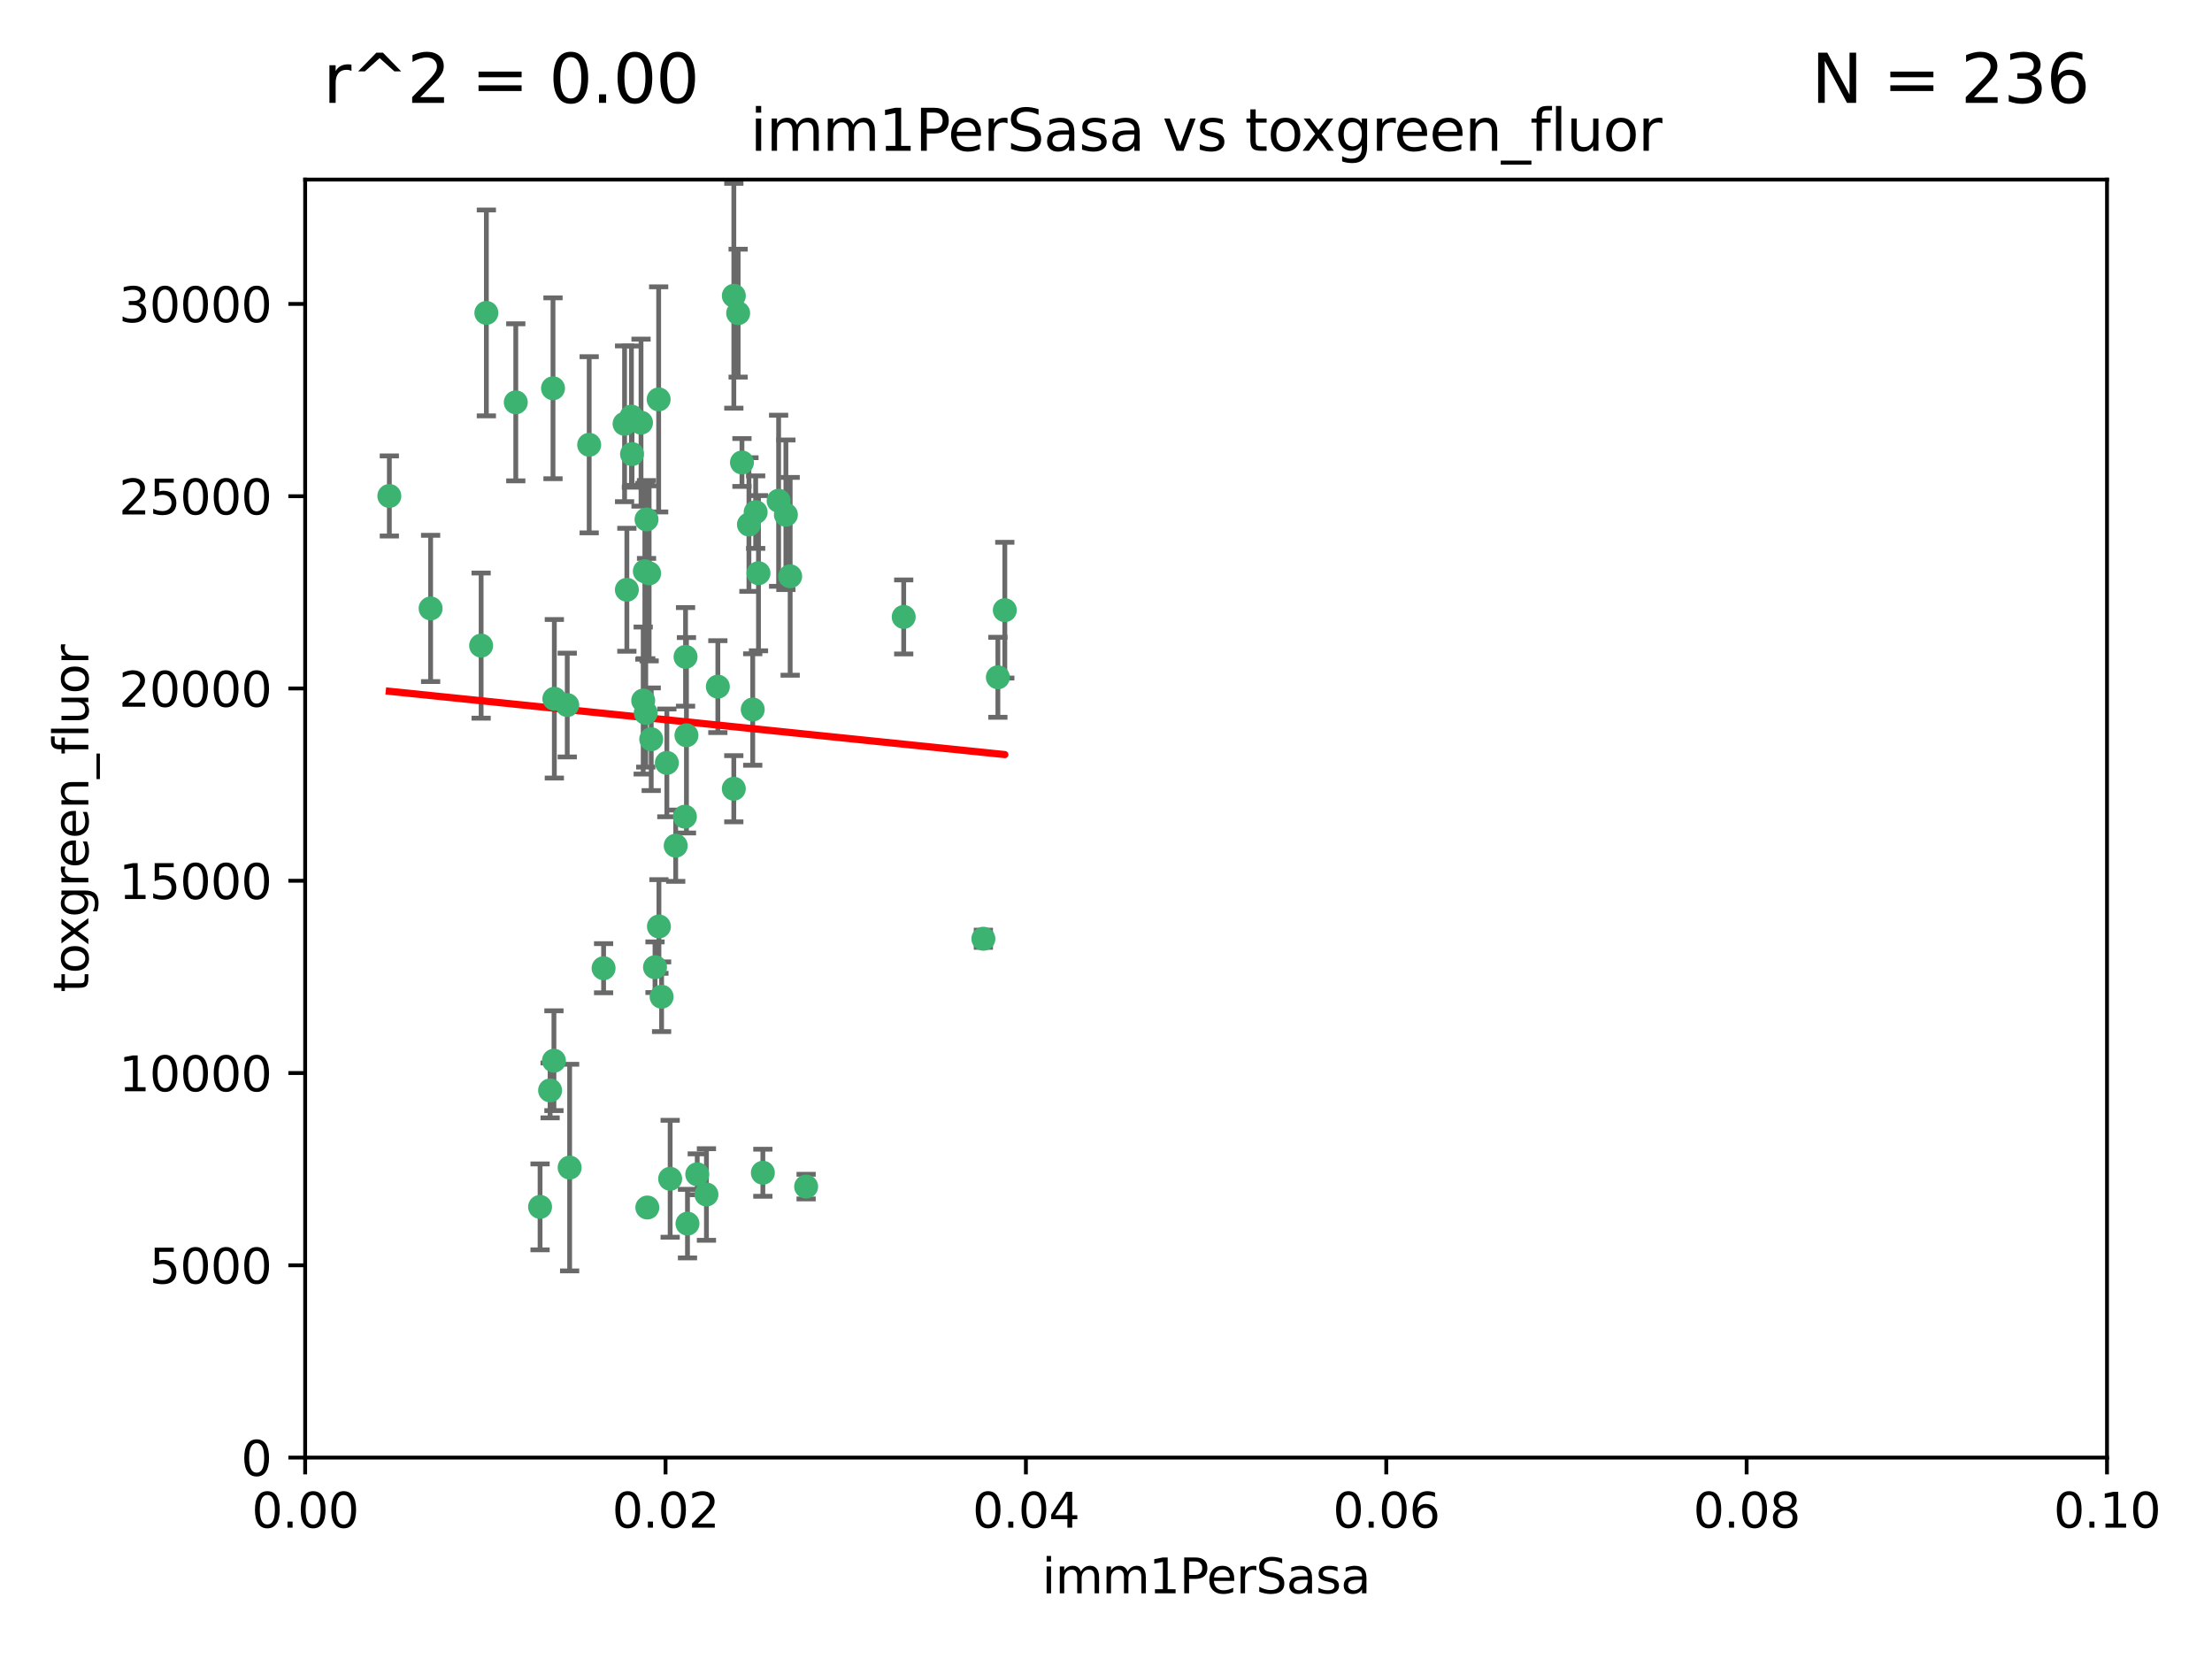<?xml version="1.0" encoding="utf-8" standalone="no"?>
<!DOCTYPE svg PUBLIC "-//W3C//DTD SVG 1.1//EN"
  "http://www.w3.org/Graphics/SVG/1.1/DTD/svg11.dtd">
<svg xmlns:xlink="http://www.w3.org/1999/xlink" width="460.8pt" height="345.6pt" viewBox="0 0 460.8 345.6" xmlns="http://www.w3.org/2000/svg" version="1.1">
 <defs>
  <style type="text/css">*{stroke-linejoin: round; stroke-linecap: butt}</style>
 </defs>
 <g id="figure_1">
  <g id="patch_1">
   <path d="M 0 345.6 
L 460.8 345.6 
L 460.8 0 
L 0 0 
z
" style="fill: #ffffff"/>
  </g>
  <g id="axes_1">
   <g id="patch_2">
    <path d="M 63.571 303.64 
L 438.93 303.64 
L 438.93 37.411 
L 63.571 37.411 
z
" style="fill: #ffffff"/>
   </g>
   <g id="PathCollection_1">
    <defs>
     <path id="m76e76fa265" d="M 0 1.118 
C 0.297 1.118 0.581 1 0.791 0.791 
C 1 0.581 1.118 0.297 1.118 0 
C 1.118 -0.297 1 -0.581 0.791 -0.791 
C 0.581 -1 0.297 -1.118 0 -1.118 
C -0.297 -1.118 -0.581 -1 -0.791 -0.791 
C -1 -0.581 -1.118 -0.297 -1.118 0 
C -1.118 0.297 -1 0.581 -0.791 0.791 
C -0.581 1 -0.297 1.118 0 1.118 
z
" style="stroke: #3cb371"/>
    </defs>
    <g clip-path="url(#p1f144f08e9)">
     <use xlink:href="#m76e76fa265" x="81.107" y="103.319" style="fill: #3cb371; stroke: #3cb371"/>
     <use xlink:href="#m76e76fa265" x="101.319" y="65.184" style="fill: #3cb371; stroke: #3cb371"/>
     <use xlink:href="#m76e76fa265" x="100.227" y="134.491" style="fill: #3cb371; stroke: #3cb371"/>
     <use xlink:href="#m76e76fa265" x="89.706" y="126.749" style="fill: #3cb371; stroke: #3cb371"/>
     <use xlink:href="#m76e76fa265" x="156.017" y="109.268" style="fill: #3cb371; stroke: #3cb371"/>
     <use xlink:href="#m76e76fa265" x="137.211" y="83.201" style="fill: #3cb371; stroke: #3cb371"/>
     <use xlink:href="#m76e76fa265" x="107.447" y="83.811" style="fill: #3cb371; stroke: #3cb371"/>
     <use xlink:href="#m76e76fa265" x="130.11" y="88.286" style="fill: #3cb371; stroke: #3cb371"/>
     <use xlink:href="#m76e76fa265" x="149.54" y="143.039" style="fill: #3cb371; stroke: #3cb371"/>
     <use xlink:href="#m76e76fa265" x="130.587" y="122.859" style="fill: #3cb371; stroke: #3cb371"/>
     <use xlink:href="#m76e76fa265" x="164.607" y="120.054" style="fill: #3cb371; stroke: #3cb371"/>
     <use xlink:href="#m76e76fa265" x="134.683" y="108.214" style="fill: #3cb371; stroke: #3cb371"/>
     <use xlink:href="#m76e76fa265" x="162.201" y="104.315" style="fill: #3cb371; stroke: #3cb371"/>
     <use xlink:href="#m76e76fa265" x="152.872" y="61.614" style="fill: #3cb371; stroke: #3cb371"/>
     <use xlink:href="#m76e76fa265" x="133.991" y="145.935" style="fill: #3cb371; stroke: #3cb371"/>
     <use xlink:href="#m76e76fa265" x="133.537" y="88.045" style="fill: #3cb371; stroke: #3cb371"/>
     <use xlink:href="#m76e76fa265" x="115.202" y="80.887" style="fill: #3cb371; stroke: #3cb371"/>
     <use xlink:href="#m76e76fa265" x="135.226" y="119.44" style="fill: #3cb371; stroke: #3cb371"/>
     <use xlink:href="#m76e76fa265" x="131.665" y="94.593" style="fill: #3cb371; stroke: #3cb371"/>
     <use xlink:href="#m76e76fa265" x="157.418" y="106.684" style="fill: #3cb371; stroke: #3cb371"/>
     <use xlink:href="#m76e76fa265" x="125.739" y="201.695" style="fill: #3cb371; stroke: #3cb371"/>
     <use xlink:href="#m76e76fa265" x="131.536" y="86.787" style="fill: #3cb371; stroke: #3cb371"/>
     <use xlink:href="#m76e76fa265" x="118.666" y="243.228" style="fill: #3cb371; stroke: #3cb371"/>
     <use xlink:href="#m76e76fa265" x="154.563" y="96.341" style="fill: #3cb371; stroke: #3cb371"/>
     <use xlink:href="#m76e76fa265" x="158.007" y="119.409" style="fill: #3cb371; stroke: #3cb371"/>
     <use xlink:href="#m76e76fa265" x="153.769" y="65.233" style="fill: #3cb371; stroke: #3cb371"/>
     <use xlink:href="#m76e76fa265" x="118.169" y="146.874" style="fill: #3cb371; stroke: #3cb371"/>
     <use xlink:href="#m76e76fa265" x="136.451" y="201.487" style="fill: #3cb371; stroke: #3cb371"/>
     <use xlink:href="#m76e76fa265" x="143.216" y="254.906" style="fill: #3cb371; stroke: #3cb371"/>
     <use xlink:href="#m76e76fa265" x="142.811" y="136.835" style="fill: #3cb371; stroke: #3cb371"/>
     <use xlink:href="#m76e76fa265" x="163.716" y="107.234" style="fill: #3cb371; stroke: #3cb371"/>
     <use xlink:href="#m76e76fa265" x="138.918" y="158.921" style="fill: #3cb371; stroke: #3cb371"/>
     <use xlink:href="#m76e76fa265" x="112.506" y="251.417" style="fill: #3cb371; stroke: #3cb371"/>
     <use xlink:href="#m76e76fa265" x="207.877" y="141.091" style="fill: #3cb371; stroke: #3cb371"/>
     <use xlink:href="#m76e76fa265" x="209.321" y="127.107" style="fill: #3cb371; stroke: #3cb371"/>
     <use xlink:href="#m76e76fa265" x="134.851" y="251.547" style="fill: #3cb371; stroke: #3cb371"/>
     <use xlink:href="#m76e76fa265" x="140.762" y="176.169" style="fill: #3cb371; stroke: #3cb371"/>
     <use xlink:href="#m76e76fa265" x="152.865" y="164.309" style="fill: #3cb371; stroke: #3cb371"/>
     <use xlink:href="#m76e76fa265" x="114.597" y="227.152" style="fill: #3cb371; stroke: #3cb371"/>
     <use xlink:href="#m76e76fa265" x="137.267" y="193.002" style="fill: #3cb371; stroke: #3cb371"/>
     <use xlink:href="#m76e76fa265" x="188.259" y="128.518" style="fill: #3cb371; stroke: #3cb371"/>
     <use xlink:href="#m76e76fa265" x="134.52" y="148.507" style="fill: #3cb371; stroke: #3cb371"/>
     <use xlink:href="#m76e76fa265" x="147.163" y="248.836" style="fill: #3cb371; stroke: #3cb371"/>
     <use xlink:href="#m76e76fa265" x="142.999" y="153.171" style="fill: #3cb371; stroke: #3cb371"/>
     <use xlink:href="#m76e76fa265" x="204.855" y="195.558" style="fill: #3cb371; stroke: #3cb371"/>
     <use xlink:href="#m76e76fa265" x="137.823" y="207.64" style="fill: #3cb371; stroke: #3cb371"/>
     <use xlink:href="#m76e76fa265" x="156.807" y="147.801" style="fill: #3cb371; stroke: #3cb371"/>
     <use xlink:href="#m76e76fa265" x="167.929" y="247.192" style="fill: #3cb371; stroke: #3cb371"/>
     <use xlink:href="#m76e76fa265" x="142.68" y="170.133" style="fill: #3cb371; stroke: #3cb371"/>
     <use xlink:href="#m76e76fa265" x="115.394" y="220.964" style="fill: #3cb371; stroke: #3cb371"/>
     <use xlink:href="#m76e76fa265" x="115.48" y="145.567" style="fill: #3cb371; stroke: #3cb371"/>
     <use xlink:href="#m76e76fa265" x="122.738" y="92.655" style="fill: #3cb371; stroke: #3cb371"/>
     <use xlink:href="#m76e76fa265" x="134.334" y="119.004" style="fill: #3cb371; stroke: #3cb371"/>
     <use xlink:href="#m76e76fa265" x="158.917" y="244.305" style="fill: #3cb371; stroke: #3cb371"/>
     <use xlink:href="#m76e76fa265" x="139.605" y="245.561" style="fill: #3cb371; stroke: #3cb371"/>
     <use xlink:href="#m76e76fa265" x="145.249" y="244.625" style="fill: #3cb371; stroke: #3cb371"/>
     <use xlink:href="#m76e76fa265" x="135.66" y="153.996" style="fill: #3cb371; stroke: #3cb371"/>
    </g>
   </g>
   <g id="matplotlib.axis_1">
    <g id="xtick_1">
     <g id="line2d_1">
      <defs>
       <path id="m82edd474d6" d="M 0 0 
L 0 3.5 
" style="stroke: #000000; stroke-width: 0.8"/>
      </defs>
      <g>
       <use xlink:href="#m82edd474d6" x="63.571" y="303.64" style="stroke: #000000; stroke-width: 0.8"/>
      </g>
     </g>
     <g id="text_1">
      <!-- 0.00 -->
      <g transform="translate(52.438 318.238)scale(0.1 -0.1)">
       <defs>
        <path id="DejaVuSans-30" d="M 2034 4250 
Q 1547 4250 1301 3770 
Q 1056 3291 1056 2328 
Q 1056 1369 1301 889 
Q 1547 409 2034 409 
Q 2525 409 2770 889 
Q 3016 1369 3016 2328 
Q 3016 3291 2770 3770 
Q 2525 4250 2034 4250 
z
M 2034 4750 
Q 2819 4750 3233 4129 
Q 3647 3509 3647 2328 
Q 3647 1150 3233 529 
Q 2819 -91 2034 -91 
Q 1250 -91 836 529 
Q 422 1150 422 2328 
Q 422 3509 836 4129 
Q 1250 4750 2034 4750 
z
" transform="scale(0.016)"/>
        <path id="DejaVuSans-2e" d="M 684 794 
L 1344 794 
L 1344 0 
L 684 0 
L 684 794 
z
" transform="scale(0.016)"/>
       </defs>
       <use xlink:href="#DejaVuSans-30"/>
       <use xlink:href="#DejaVuSans-2e" x="63.623"/>
       <use xlink:href="#DejaVuSans-30" x="95.41"/>
       <use xlink:href="#DejaVuSans-30" x="159.033"/>
      </g>
     </g>
    </g>
    <g id="xtick_2">
     <g id="line2d_2">
      <g>
       <use xlink:href="#m82edd474d6" x="138.643" y="303.64" style="stroke: #000000; stroke-width: 0.8"/>
      </g>
     </g>
     <g id="text_2">
      <!-- 0.02 -->
      <g transform="translate(127.51 318.238)scale(0.1 -0.1)">
       <defs>
        <path id="DejaVuSans-32" d="M 1228 531 
L 3431 531 
L 3431 0 
L 469 0 
L 469 531 
Q 828 903 1448 1529 
Q 2069 2156 2228 2338 
Q 2531 2678 2651 2914 
Q 2772 3150 2772 3378 
Q 2772 3750 2511 3984 
Q 2250 4219 1831 4219 
Q 1534 4219 1204 4116 
Q 875 4013 500 3803 
L 500 4441 
Q 881 4594 1212 4672 
Q 1544 4750 1819 4750 
Q 2544 4750 2975 4387 
Q 3406 4025 3406 3419 
Q 3406 3131 3298 2873 
Q 3191 2616 2906 2266 
Q 2828 2175 2409 1742 
Q 1991 1309 1228 531 
z
" transform="scale(0.016)"/>
       </defs>
       <use xlink:href="#DejaVuSans-30"/>
       <use xlink:href="#DejaVuSans-2e" x="63.623"/>
       <use xlink:href="#DejaVuSans-30" x="95.41"/>
       <use xlink:href="#DejaVuSans-32" x="159.033"/>
      </g>
     </g>
    </g>
    <g id="xtick_3">
     <g id="line2d_3">
      <g>
       <use xlink:href="#m82edd474d6" x="213.715" y="303.64" style="stroke: #000000; stroke-width: 0.8"/>
      </g>
     </g>
     <g id="text_3">
      <!-- 0.04 -->
      <g transform="translate(202.582 318.238)scale(0.1 -0.1)">
       <defs>
        <path id="DejaVuSans-34" d="M 2419 4116 
L 825 1625 
L 2419 1625 
L 2419 4116 
z
M 2253 4666 
L 3047 4666 
L 3047 1625 
L 3713 1625 
L 3713 1100 
L 3047 1100 
L 3047 0 
L 2419 0 
L 2419 1100 
L 313 1100 
L 313 1709 
L 2253 4666 
z
" transform="scale(0.016)"/>
       </defs>
       <use xlink:href="#DejaVuSans-30"/>
       <use xlink:href="#DejaVuSans-2e" x="63.623"/>
       <use xlink:href="#DejaVuSans-30" x="95.41"/>
       <use xlink:href="#DejaVuSans-34" x="159.033"/>
      </g>
     </g>
    </g>
    <g id="xtick_4">
     <g id="line2d_4">
      <g>
       <use xlink:href="#m82edd474d6" x="288.786" y="303.64" style="stroke: #000000; stroke-width: 0.8"/>
      </g>
     </g>
     <g id="text_4">
      <!-- 0.06 -->
      <g transform="translate(277.654 318.238)scale(0.1 -0.1)">
       <defs>
        <path id="DejaVuSans-36" d="M 2113 2584 
Q 1688 2584 1439 2293 
Q 1191 2003 1191 1497 
Q 1191 994 1439 701 
Q 1688 409 2113 409 
Q 2538 409 2786 701 
Q 3034 994 3034 1497 
Q 3034 2003 2786 2293 
Q 2538 2584 2113 2584 
z
M 3366 4563 
L 3366 3988 
Q 3128 4100 2886 4159 
Q 2644 4219 2406 4219 
Q 1781 4219 1451 3797 
Q 1122 3375 1075 2522 
Q 1259 2794 1537 2939 
Q 1816 3084 2150 3084 
Q 2853 3084 3261 2657 
Q 3669 2231 3669 1497 
Q 3669 778 3244 343 
Q 2819 -91 2113 -91 
Q 1303 -91 875 529 
Q 447 1150 447 2328 
Q 447 3434 972 4092 
Q 1497 4750 2381 4750 
Q 2619 4750 2861 4703 
Q 3103 4656 3366 4563 
z
" transform="scale(0.016)"/>
       </defs>
       <use xlink:href="#DejaVuSans-30"/>
       <use xlink:href="#DejaVuSans-2e" x="63.623"/>
       <use xlink:href="#DejaVuSans-30" x="95.41"/>
       <use xlink:href="#DejaVuSans-36" x="159.033"/>
      </g>
     </g>
    </g>
    <g id="xtick_5">
     <g id="line2d_5">
      <g>
       <use xlink:href="#m82edd474d6" x="363.858" y="303.64" style="stroke: #000000; stroke-width: 0.8"/>
      </g>
     </g>
     <g id="text_5">
      <!-- 0.08 -->
      <g transform="translate(352.725 318.238)scale(0.1 -0.1)">
       <defs>
        <path id="DejaVuSans-38" d="M 2034 2216 
Q 1584 2216 1326 1975 
Q 1069 1734 1069 1313 
Q 1069 891 1326 650 
Q 1584 409 2034 409 
Q 2484 409 2743 651 
Q 3003 894 3003 1313 
Q 3003 1734 2745 1975 
Q 2488 2216 2034 2216 
z
M 1403 2484 
Q 997 2584 770 2862 
Q 544 3141 544 3541 
Q 544 4100 942 4425 
Q 1341 4750 2034 4750 
Q 2731 4750 3128 4425 
Q 3525 4100 3525 3541 
Q 3525 3141 3298 2862 
Q 3072 2584 2669 2484 
Q 3125 2378 3379 2068 
Q 3634 1759 3634 1313 
Q 3634 634 3220 271 
Q 2806 -91 2034 -91 
Q 1263 -91 848 271 
Q 434 634 434 1313 
Q 434 1759 690 2068 
Q 947 2378 1403 2484 
z
M 1172 3481 
Q 1172 3119 1398 2916 
Q 1625 2713 2034 2713 
Q 2441 2713 2670 2916 
Q 2900 3119 2900 3481 
Q 2900 3844 2670 4047 
Q 2441 4250 2034 4250 
Q 1625 4250 1398 4047 
Q 1172 3844 1172 3481 
z
" transform="scale(0.016)"/>
       </defs>
       <use xlink:href="#DejaVuSans-30"/>
       <use xlink:href="#DejaVuSans-2e" x="63.623"/>
       <use xlink:href="#DejaVuSans-30" x="95.41"/>
       <use xlink:href="#DejaVuSans-38" x="159.033"/>
      </g>
     </g>
    </g>
    <g id="xtick_6">
     <g id="line2d_6">
      <g>
       <use xlink:href="#m82edd474d6" x="438.93" y="303.64" style="stroke: #000000; stroke-width: 0.8"/>
      </g>
     </g>
     <g id="text_6">
      <!-- 0.10 -->
      <g transform="translate(427.797 318.238)scale(0.1 -0.1)">
       <defs>
        <path id="DejaVuSans-31" d="M 794 531 
L 1825 531 
L 1825 4091 
L 703 3866 
L 703 4441 
L 1819 4666 
L 2450 4666 
L 2450 531 
L 3481 531 
L 3481 0 
L 794 0 
L 794 531 
z
" transform="scale(0.016)"/>
       </defs>
       <use xlink:href="#DejaVuSans-30"/>
       <use xlink:href="#DejaVuSans-2e" x="63.623"/>
       <use xlink:href="#DejaVuSans-31" x="95.41"/>
       <use xlink:href="#DejaVuSans-30" x="159.033"/>
      </g>
     </g>
    </g>
    <g id="text_7">
     <!-- imm1PerSasa -->
     <g transform="translate(217.067 331.917)scale(0.1 -0.1)">
      <defs>
       <path id="DejaVuSans-69" d="M 603 3500 
L 1178 3500 
L 1178 0 
L 603 0 
L 603 3500 
z
M 603 4863 
L 1178 4863 
L 1178 4134 
L 603 4134 
L 603 4863 
z
" transform="scale(0.016)"/>
       <path id="DejaVuSans-6d" d="M 3328 2828 
Q 3544 3216 3844 3400 
Q 4144 3584 4550 3584 
Q 5097 3584 5394 3201 
Q 5691 2819 5691 2113 
L 5691 0 
L 5113 0 
L 5113 2094 
Q 5113 2597 4934 2840 
Q 4756 3084 4391 3084 
Q 3944 3084 3684 2787 
Q 3425 2491 3425 1978 
L 3425 0 
L 2847 0 
L 2847 2094 
Q 2847 2600 2669 2842 
Q 2491 3084 2119 3084 
Q 1678 3084 1418 2786 
Q 1159 2488 1159 1978 
L 1159 0 
L 581 0 
L 581 3500 
L 1159 3500 
L 1159 2956 
Q 1356 3278 1631 3431 
Q 1906 3584 2284 3584 
Q 2666 3584 2933 3390 
Q 3200 3197 3328 2828 
z
" transform="scale(0.016)"/>
       <path id="DejaVuSans-50" d="M 1259 4147 
L 1259 2394 
L 2053 2394 
Q 2494 2394 2734 2622 
Q 2975 2850 2975 3272 
Q 2975 3691 2734 3919 
Q 2494 4147 2053 4147 
L 1259 4147 
z
M 628 4666 
L 2053 4666 
Q 2838 4666 3239 4311 
Q 3641 3956 3641 3272 
Q 3641 2581 3239 2228 
Q 2838 1875 2053 1875 
L 1259 1875 
L 1259 0 
L 628 0 
L 628 4666 
z
" transform="scale(0.016)"/>
       <path id="DejaVuSans-65" d="M 3597 1894 
L 3597 1613 
L 953 1613 
Q 991 1019 1311 708 
Q 1631 397 2203 397 
Q 2534 397 2845 478 
Q 3156 559 3463 722 
L 3463 178 
Q 3153 47 2828 -22 
Q 2503 -91 2169 -91 
Q 1331 -91 842 396 
Q 353 884 353 1716 
Q 353 2575 817 3079 
Q 1281 3584 2069 3584 
Q 2775 3584 3186 3129 
Q 3597 2675 3597 1894 
z
M 3022 2063 
Q 3016 2534 2758 2815 
Q 2500 3097 2075 3097 
Q 1594 3097 1305 2825 
Q 1016 2553 972 2059 
L 3022 2063 
z
" transform="scale(0.016)"/>
       <path id="DejaVuSans-72" d="M 2631 2963 
Q 2534 3019 2420 3045 
Q 2306 3072 2169 3072 
Q 1681 3072 1420 2755 
Q 1159 2438 1159 1844 
L 1159 0 
L 581 0 
L 581 3500 
L 1159 3500 
L 1159 2956 
Q 1341 3275 1631 3429 
Q 1922 3584 2338 3584 
Q 2397 3584 2469 3576 
Q 2541 3569 2628 3553 
L 2631 2963 
z
" transform="scale(0.016)"/>
       <path id="DejaVuSans-53" d="M 3425 4513 
L 3425 3897 
Q 3066 4069 2747 4153 
Q 2428 4238 2131 4238 
Q 1616 4238 1336 4038 
Q 1056 3838 1056 3469 
Q 1056 3159 1242 3001 
Q 1428 2844 1947 2747 
L 2328 2669 
Q 3034 2534 3370 2195 
Q 3706 1856 3706 1288 
Q 3706 609 3251 259 
Q 2797 -91 1919 -91 
Q 1588 -91 1214 -16 
Q 841 59 441 206 
L 441 856 
Q 825 641 1194 531 
Q 1563 422 1919 422 
Q 2459 422 2753 634 
Q 3047 847 3047 1241 
Q 3047 1584 2836 1778 
Q 2625 1972 2144 2069 
L 1759 2144 
Q 1053 2284 737 2584 
Q 422 2884 422 3419 
Q 422 4038 858 4394 
Q 1294 4750 2059 4750 
Q 2388 4750 2728 4690 
Q 3069 4631 3425 4513 
z
" transform="scale(0.016)"/>
       <path id="DejaVuSans-61" d="M 2194 1759 
Q 1497 1759 1228 1600 
Q 959 1441 959 1056 
Q 959 750 1161 570 
Q 1363 391 1709 391 
Q 2188 391 2477 730 
Q 2766 1069 2766 1631 
L 2766 1759 
L 2194 1759 
z
M 3341 1997 
L 3341 0 
L 2766 0 
L 2766 531 
Q 2569 213 2275 61 
Q 1981 -91 1556 -91 
Q 1019 -91 701 211 
Q 384 513 384 1019 
Q 384 1609 779 1909 
Q 1175 2209 1959 2209 
L 2766 2209 
L 2766 2266 
Q 2766 2663 2505 2880 
Q 2244 3097 1772 3097 
Q 1472 3097 1187 3025 
Q 903 2953 641 2809 
L 641 3341 
Q 956 3463 1253 3523 
Q 1550 3584 1831 3584 
Q 2591 3584 2966 3190 
Q 3341 2797 3341 1997 
z
" transform="scale(0.016)"/>
       <path id="DejaVuSans-73" d="M 2834 3397 
L 2834 2853 
Q 2591 2978 2328 3040 
Q 2066 3103 1784 3103 
Q 1356 3103 1142 2972 
Q 928 2841 928 2578 
Q 928 2378 1081 2264 
Q 1234 2150 1697 2047 
L 1894 2003 
Q 2506 1872 2764 1633 
Q 3022 1394 3022 966 
Q 3022 478 2636 193 
Q 2250 -91 1575 -91 
Q 1294 -91 989 -36 
Q 684 19 347 128 
L 347 722 
Q 666 556 975 473 
Q 1284 391 1588 391 
Q 1994 391 2212 530 
Q 2431 669 2431 922 
Q 2431 1156 2273 1281 
Q 2116 1406 1581 1522 
L 1381 1569 
Q 847 1681 609 1914 
Q 372 2147 372 2553 
Q 372 3047 722 3315 
Q 1072 3584 1716 3584 
Q 2034 3584 2315 3537 
Q 2597 3491 2834 3397 
z
" transform="scale(0.016)"/>
      </defs>
      <use xlink:href="#DejaVuSans-69"/>
      <use xlink:href="#DejaVuSans-6d" x="27.783"/>
      <use xlink:href="#DejaVuSans-6d" x="125.195"/>
      <use xlink:href="#DejaVuSans-31" x="222.607"/>
      <use xlink:href="#DejaVuSans-50" x="286.23"/>
      <use xlink:href="#DejaVuSans-65" x="342.908"/>
      <use xlink:href="#DejaVuSans-72" x="404.432"/>
      <use xlink:href="#DejaVuSans-53" x="445.545"/>
      <use xlink:href="#DejaVuSans-61" x="509.021"/>
      <use xlink:href="#DejaVuSans-73" x="570.301"/>
      <use xlink:href="#DejaVuSans-61" x="622.4"/>
     </g>
    </g>
   </g>
   <g id="matplotlib.axis_2">
    <g id="ytick_1">
     <g id="line2d_7">
      <defs>
       <path id="mc3910c02a5" d="M 0 0 
L -3.5 0 
" style="stroke: #000000; stroke-width: 0.8"/>
      </defs>
      <g>
       <use xlink:href="#mc3910c02a5" x="63.571" y="303.64" style="stroke: #000000; stroke-width: 0.8"/>
      </g>
     </g>
     <g id="text_8">
      <!-- 0 -->
      <g transform="translate(50.209 307.439)scale(0.1 -0.1)">
       <use xlink:href="#DejaVuSans-30"/>
      </g>
     </g>
    </g>
    <g id="ytick_2">
     <g id="line2d_8">
      <g>
       <use xlink:href="#mc3910c02a5" x="63.571" y="263.586" style="stroke: #000000; stroke-width: 0.8"/>
      </g>
     </g>
     <g id="text_9">
      <!-- 5000 -->
      <g transform="translate(31.121 267.385)scale(0.1 -0.1)">
       <defs>
        <path id="DejaVuSans-35" d="M 691 4666 
L 3169 4666 
L 3169 4134 
L 1269 4134 
L 1269 2991 
Q 1406 3038 1543 3061 
Q 1681 3084 1819 3084 
Q 2600 3084 3056 2656 
Q 3513 2228 3513 1497 
Q 3513 744 3044 326 
Q 2575 -91 1722 -91 
Q 1428 -91 1123 -41 
Q 819 9 494 109 
L 494 744 
Q 775 591 1075 516 
Q 1375 441 1709 441 
Q 2250 441 2565 725 
Q 2881 1009 2881 1497 
Q 2881 1984 2565 2268 
Q 2250 2553 1709 2553 
Q 1456 2553 1204 2497 
Q 953 2441 691 2322 
L 691 4666 
z
" transform="scale(0.016)"/>
       </defs>
       <use xlink:href="#DejaVuSans-35"/>
       <use xlink:href="#DejaVuSans-30" x="63.623"/>
       <use xlink:href="#DejaVuSans-30" x="127.246"/>
       <use xlink:href="#DejaVuSans-30" x="190.869"/>
      </g>
     </g>
    </g>
    <g id="ytick_3">
     <g id="line2d_9">
      <g>
       <use xlink:href="#mc3910c02a5" x="63.571" y="223.532" style="stroke: #000000; stroke-width: 0.8"/>
      </g>
     </g>
     <g id="text_10">
      <!-- 10000 -->
      <g transform="translate(24.759 227.331)scale(0.1 -0.1)">
       <use xlink:href="#DejaVuSans-31"/>
       <use xlink:href="#DejaVuSans-30" x="63.623"/>
       <use xlink:href="#DejaVuSans-30" x="127.246"/>
       <use xlink:href="#DejaVuSans-30" x="190.869"/>
       <use xlink:href="#DejaVuSans-30" x="254.492"/>
      </g>
     </g>
    </g>
    <g id="ytick_4">
     <g id="line2d_10">
      <g>
       <use xlink:href="#mc3910c02a5" x="63.571" y="183.478" style="stroke: #000000; stroke-width: 0.8"/>
      </g>
     </g>
     <g id="text_11">
      <!-- 15000 -->
      <g transform="translate(24.759 187.278)scale(0.1 -0.1)">
       <use xlink:href="#DejaVuSans-31"/>
       <use xlink:href="#DejaVuSans-35" x="63.623"/>
       <use xlink:href="#DejaVuSans-30" x="127.246"/>
       <use xlink:href="#DejaVuSans-30" x="190.869"/>
       <use xlink:href="#DejaVuSans-30" x="254.492"/>
      </g>
     </g>
    </g>
    <g id="ytick_5">
     <g id="line2d_11">
      <g>
       <use xlink:href="#mc3910c02a5" x="63.571" y="143.424" style="stroke: #000000; stroke-width: 0.8"/>
      </g>
     </g>
     <g id="text_12">
      <!-- 20000 -->
      <g transform="translate(24.759 147.224)scale(0.1 -0.1)">
       <use xlink:href="#DejaVuSans-32"/>
       <use xlink:href="#DejaVuSans-30" x="63.623"/>
       <use xlink:href="#DejaVuSans-30" x="127.246"/>
       <use xlink:href="#DejaVuSans-30" x="190.869"/>
       <use xlink:href="#DejaVuSans-30" x="254.492"/>
      </g>
     </g>
    </g>
    <g id="ytick_6">
     <g id="line2d_12">
      <g>
       <use xlink:href="#mc3910c02a5" x="63.571" y="103.371" style="stroke: #000000; stroke-width: 0.8"/>
      </g>
     </g>
     <g id="text_13">
      <!-- 25000 -->
      <g transform="translate(24.759 107.17)scale(0.1 -0.1)">
       <use xlink:href="#DejaVuSans-32"/>
       <use xlink:href="#DejaVuSans-35" x="63.623"/>
       <use xlink:href="#DejaVuSans-30" x="127.246"/>
       <use xlink:href="#DejaVuSans-30" x="190.869"/>
       <use xlink:href="#DejaVuSans-30" x="254.492"/>
      </g>
     </g>
    </g>
    <g id="ytick_7">
     <g id="line2d_13">
      <g>
       <use xlink:href="#mc3910c02a5" x="63.571" y="63.317" style="stroke: #000000; stroke-width: 0.8"/>
      </g>
     </g>
     <g id="text_14">
      <!-- 30000 -->
      <g transform="translate(24.759 67.116)scale(0.1 -0.1)">
       <defs>
        <path id="DejaVuSans-33" d="M 2597 2516 
Q 3050 2419 3304 2112 
Q 3559 1806 3559 1356 
Q 3559 666 3084 287 
Q 2609 -91 1734 -91 
Q 1441 -91 1130 -33 
Q 819 25 488 141 
L 488 750 
Q 750 597 1062 519 
Q 1375 441 1716 441 
Q 2309 441 2620 675 
Q 2931 909 2931 1356 
Q 2931 1769 2642 2001 
Q 2353 2234 1838 2234 
L 1294 2234 
L 1294 2753 
L 1863 2753 
Q 2328 2753 2575 2939 
Q 2822 3125 2822 3475 
Q 2822 3834 2567 4026 
Q 2313 4219 1838 4219 
Q 1578 4219 1281 4162 
Q 984 4106 628 3988 
L 628 4550 
Q 988 4650 1302 4700 
Q 1616 4750 1894 4750 
Q 2613 4750 3031 4423 
Q 3450 4097 3450 3541 
Q 3450 3153 3228 2886 
Q 3006 2619 2597 2516 
z
" transform="scale(0.016)"/>
       </defs>
       <use xlink:href="#DejaVuSans-33"/>
       <use xlink:href="#DejaVuSans-30" x="63.623"/>
       <use xlink:href="#DejaVuSans-30" x="127.246"/>
       <use xlink:href="#DejaVuSans-30" x="190.869"/>
       <use xlink:href="#DejaVuSans-30" x="254.492"/>
      </g>
     </g>
    </g>
    <g id="text_15">
     <!-- toxgreen_fluor -->
     <g transform="translate(18.401 206.72)rotate(-90)scale(0.1 -0.1)">
      <defs>
       <path id="DejaVuSans-74" d="M 1172 4494 
L 1172 3500 
L 2356 3500 
L 2356 3053 
L 1172 3053 
L 1172 1153 
Q 1172 725 1289 603 
Q 1406 481 1766 481 
L 2356 481 
L 2356 0 
L 1766 0 
Q 1100 0 847 248 
Q 594 497 594 1153 
L 594 3053 
L 172 3053 
L 172 3500 
L 594 3500 
L 594 4494 
L 1172 4494 
z
" transform="scale(0.016)"/>
       <path id="DejaVuSans-6f" d="M 1959 3097 
Q 1497 3097 1228 2736 
Q 959 2375 959 1747 
Q 959 1119 1226 758 
Q 1494 397 1959 397 
Q 2419 397 2687 759 
Q 2956 1122 2956 1747 
Q 2956 2369 2687 2733 
Q 2419 3097 1959 3097 
z
M 1959 3584 
Q 2709 3584 3137 3096 
Q 3566 2609 3566 1747 
Q 3566 888 3137 398 
Q 2709 -91 1959 -91 
Q 1206 -91 779 398 
Q 353 888 353 1747 
Q 353 2609 779 3096 
Q 1206 3584 1959 3584 
z
" transform="scale(0.016)"/>
       <path id="DejaVuSans-78" d="M 3513 3500 
L 2247 1797 
L 3578 0 
L 2900 0 
L 1881 1375 
L 863 0 
L 184 0 
L 1544 1831 
L 300 3500 
L 978 3500 
L 1906 2253 
L 2834 3500 
L 3513 3500 
z
" transform="scale(0.016)"/>
       <path id="DejaVuSans-67" d="M 2906 1791 
Q 2906 2416 2648 2759 
Q 2391 3103 1925 3103 
Q 1463 3103 1205 2759 
Q 947 2416 947 1791 
Q 947 1169 1205 825 
Q 1463 481 1925 481 
Q 2391 481 2648 825 
Q 2906 1169 2906 1791 
z
M 3481 434 
Q 3481 -459 3084 -895 
Q 2688 -1331 1869 -1331 
Q 1566 -1331 1297 -1286 
Q 1028 -1241 775 -1147 
L 775 -588 
Q 1028 -725 1275 -790 
Q 1522 -856 1778 -856 
Q 2344 -856 2625 -561 
Q 2906 -266 2906 331 
L 2906 616 
Q 2728 306 2450 153 
Q 2172 0 1784 0 
Q 1141 0 747 490 
Q 353 981 353 1791 
Q 353 2603 747 3093 
Q 1141 3584 1784 3584 
Q 2172 3584 2450 3431 
Q 2728 3278 2906 2969 
L 2906 3500 
L 3481 3500 
L 3481 434 
z
" transform="scale(0.016)"/>
       <path id="DejaVuSans-6e" d="M 3513 2113 
L 3513 0 
L 2938 0 
L 2938 2094 
Q 2938 2591 2744 2837 
Q 2550 3084 2163 3084 
Q 1697 3084 1428 2787 
Q 1159 2491 1159 1978 
L 1159 0 
L 581 0 
L 581 3500 
L 1159 3500 
L 1159 2956 
Q 1366 3272 1645 3428 
Q 1925 3584 2291 3584 
Q 2894 3584 3203 3211 
Q 3513 2838 3513 2113 
z
" transform="scale(0.016)"/>
       <path id="DejaVuSans-5f" d="M 3263 -1063 
L 3263 -1509 
L -63 -1509 
L -63 -1063 
L 3263 -1063 
z
" transform="scale(0.016)"/>
       <path id="DejaVuSans-66" d="M 2375 4863 
L 2375 4384 
L 1825 4384 
Q 1516 4384 1395 4259 
Q 1275 4134 1275 3809 
L 1275 3500 
L 2222 3500 
L 2222 3053 
L 1275 3053 
L 1275 0 
L 697 0 
L 697 3053 
L 147 3053 
L 147 3500 
L 697 3500 
L 697 3744 
Q 697 4328 969 4595 
Q 1241 4863 1831 4863 
L 2375 4863 
z
" transform="scale(0.016)"/>
       <path id="DejaVuSans-6c" d="M 603 4863 
L 1178 4863 
L 1178 0 
L 603 0 
L 603 4863 
z
" transform="scale(0.016)"/>
       <path id="DejaVuSans-75" d="M 544 1381 
L 544 3500 
L 1119 3500 
L 1119 1403 
Q 1119 906 1312 657 
Q 1506 409 1894 409 
Q 2359 409 2629 706 
Q 2900 1003 2900 1516 
L 2900 3500 
L 3475 3500 
L 3475 0 
L 2900 0 
L 2900 538 
Q 2691 219 2414 64 
Q 2138 -91 1772 -91 
Q 1169 -91 856 284 
Q 544 659 544 1381 
z
M 1991 3584 
L 1991 3584 
z
" transform="scale(0.016)"/>
      </defs>
      <use xlink:href="#DejaVuSans-74"/>
      <use xlink:href="#DejaVuSans-6f" x="39.209"/>
      <use xlink:href="#DejaVuSans-78" x="97.266"/>
      <use xlink:href="#DejaVuSans-67" x="156.445"/>
      <use xlink:href="#DejaVuSans-72" x="219.922"/>
      <use xlink:href="#DejaVuSans-65" x="258.785"/>
      <use xlink:href="#DejaVuSans-65" x="320.309"/>
      <use xlink:href="#DejaVuSans-6e" x="381.832"/>
      <use xlink:href="#DejaVuSans-5f" x="445.211"/>
      <use xlink:href="#DejaVuSans-66" x="495.211"/>
      <use xlink:href="#DejaVuSans-6c" x="530.416"/>
      <use xlink:href="#DejaVuSans-75" x="558.199"/>
      <use xlink:href="#DejaVuSans-6f" x="621.578"/>
      <use xlink:href="#DejaVuSans-72" x="682.76"/>
     </g>
    </g>
   </g>
   <g id="LineCollection_1">
    <path d="M 81.107 111.662 
L 81.107 94.976 
" clip-path="url(#p1f144f08e9)" style="fill: none; stroke: #696969"/>
    <path d="M 101.319 86.629 
L 101.319 43.739 
" clip-path="url(#p1f144f08e9)" style="fill: none; stroke: #696969"/>
    <path d="M 100.227 149.606 
L 100.227 119.375 
" clip-path="url(#p1f144f08e9)" style="fill: none; stroke: #696969"/>
    <path d="M 89.706 141.983 
L 89.706 111.515 
" clip-path="url(#p1f144f08e9)" style="fill: none; stroke: #696969"/>
    <path d="M 156.017 123.191 
L 156.017 95.346 
" clip-path="url(#p1f144f08e9)" style="fill: none; stroke: #696969"/>
    <path d="M 137.211 106.648 
L 137.211 59.753 
" clip-path="url(#p1f144f08e9)" style="fill: none; stroke: #696969"/>
    <path d="M 107.447 100.173 
L 107.447 67.45 
" clip-path="url(#p1f144f08e9)" style="fill: none; stroke: #696969"/>
    <path d="M 130.11 104.51 
L 130.11 72.063 
" clip-path="url(#p1f144f08e9)" style="fill: none; stroke: #696969"/>
    <path d="M 149.54 152.61 
L 149.54 133.468 
" clip-path="url(#p1f144f08e9)" style="fill: none; stroke: #696969"/>
    <path d="M 130.587 135.667 
L 130.587 110.051 
" clip-path="url(#p1f144f08e9)" style="fill: none; stroke: #696969"/>
    <path d="M 164.607 140.659 
L 164.607 99.45 
" clip-path="url(#p1f144f08e9)" style="fill: none; stroke: #696969"/>
    <path d="M 134.683 116.326 
L 134.683 100.101 
" clip-path="url(#p1f144f08e9)" style="fill: none; stroke: #696969"/>
    <path d="M 162.201 122.133 
L 162.201 86.497 
" clip-path="url(#p1f144f08e9)" style="fill: none; stroke: #696969"/>
    <path d="M 152.872 85.029 
L 152.872 38.199 
" clip-path="url(#p1f144f08e9)" style="fill: none; stroke: #696969"/>
    <path d="M 133.991 161.248 
L 133.991 130.622 
" clip-path="url(#p1f144f08e9)" style="fill: none; stroke: #696969"/>
    <path d="M 133.537 105.444 
L 133.537 70.646 
" clip-path="url(#p1f144f08e9)" style="fill: none; stroke: #696969"/>
    <path d="M 115.202 99.727 
L 115.202 62.047 
" clip-path="url(#p1f144f08e9)" style="fill: none; stroke: #696969"/>
    <path d="M 135.226 137.675 
L 135.226 101.206 
" clip-path="url(#p1f144f08e9)" style="fill: none; stroke: #696969"/>
    <path d="M 131.665 101.108 
L 131.665 88.078 
" clip-path="url(#p1f144f08e9)" style="fill: none; stroke: #696969"/>
    <path d="M 157.418 114.235 
L 157.418 99.134 
" clip-path="url(#p1f144f08e9)" style="fill: none; stroke: #696969"/>
    <path d="M 125.739 206.809 
L 125.739 196.58 
" clip-path="url(#p1f144f08e9)" style="fill: none; stroke: #696969"/>
    <path d="M 131.536 101.495 
L 131.536 72.08 
" clip-path="url(#p1f144f08e9)" style="fill: none; stroke: #696969"/>
    <path d="M 118.666 264.748 
L 118.666 221.708 
" clip-path="url(#p1f144f08e9)" style="fill: none; stroke: #696969"/>
    <path d="M 154.563 101.329 
L 154.563 91.353 
" clip-path="url(#p1f144f08e9)" style="fill: none; stroke: #696969"/>
    <path d="M 158.007 135.574 
L 158.007 103.243 
" clip-path="url(#p1f144f08e9)" style="fill: none; stroke: #696969"/>
    <path d="M 153.769 78.556 
L 153.769 51.911 
" clip-path="url(#p1f144f08e9)" style="fill: none; stroke: #696969"/>
    <path d="M 118.169 157.684 
L 118.169 136.065 
" clip-path="url(#p1f144f08e9)" style="fill: none; stroke: #696969"/>
    <path d="M 136.451 206.761 
L 136.451 196.213 
" clip-path="url(#p1f144f08e9)" style="fill: none; stroke: #696969"/>
    <path d="M 143.216 262.048 
L 143.216 247.764 
" clip-path="url(#p1f144f08e9)" style="fill: none; stroke: #696969"/>
    <path d="M 142.811 147.104 
L 142.811 126.566 
" clip-path="url(#p1f144f08e9)" style="fill: none; stroke: #696969"/>
    <path d="M 163.716 122.819 
L 163.716 91.649 
" clip-path="url(#p1f144f08e9)" style="fill: none; stroke: #696969"/>
    <path d="M 138.918 170.147 
L 138.918 147.694 
" clip-path="url(#p1f144f08e9)" style="fill: none; stroke: #696969"/>
    <path d="M 112.506 260.365 
L 112.506 242.469 
" clip-path="url(#p1f144f08e9)" style="fill: none; stroke: #696969"/>
    <path d="M 207.877 149.421 
L 207.877 132.76 
" clip-path="url(#p1f144f08e9)" style="fill: none; stroke: #696969"/>
    <path d="M 209.321 141.248 
L 209.321 112.967 
" clip-path="url(#p1f144f08e9)" style="fill: none; stroke: #696969"/>
    <path d="M 134.851 252.228 
L 134.851 250.867 
" clip-path="url(#p1f144f08e9)" style="fill: none; stroke: #696969"/>
    <path d="M 140.762 183.597 
L 140.762 168.741 
" clip-path="url(#p1f144f08e9)" style="fill: none; stroke: #696969"/>
    <path d="M 152.865 171.2 
L 152.865 157.418 
" clip-path="url(#p1f144f08e9)" style="fill: none; stroke: #696969"/>
    <path d="M 114.597 232.87 
L 114.597 221.434 
" clip-path="url(#p1f144f08e9)" style="fill: none; stroke: #696969"/>
    <path d="M 137.267 202.754 
L 137.267 183.249 
" clip-path="url(#p1f144f08e9)" style="fill: none; stroke: #696969"/>
    <path d="M 188.259 136.228 
L 188.259 120.808 
" clip-path="url(#p1f144f08e9)" style="fill: none; stroke: #696969"/>
    <path d="M 134.52 159.798 
L 134.52 137.216 
" clip-path="url(#p1f144f08e9)" style="fill: none; stroke: #696969"/>
    <path d="M 147.163 258.377 
L 147.163 239.295 
" clip-path="url(#p1f144f08e9)" style="fill: none; stroke: #696969"/>
    <path d="M 142.999 173.526 
L 142.999 132.815 
" clip-path="url(#p1f144f08e9)" style="fill: none; stroke: #696969"/>
    <path d="M 204.855 197.349 
L 204.855 193.767 
" clip-path="url(#p1f144f08e9)" style="fill: none; stroke: #696969"/>
    <path d="M 137.823 214.898 
L 137.823 200.382 
" clip-path="url(#p1f144f08e9)" style="fill: none; stroke: #696969"/>
    <path d="M 156.807 159.413 
L 156.807 136.19 
" clip-path="url(#p1f144f08e9)" style="fill: none; stroke: #696969"/>
    <path d="M 167.929 249.762 
L 167.929 244.622 
" clip-path="url(#p1f144f08e9)" style="fill: none; stroke: #696969"/>
    <path d="M 142.68 170.88 
L 142.68 169.387 
" clip-path="url(#p1f144f08e9)" style="fill: none; stroke: #696969"/>
    <path d="M 115.394 231.359 
L 115.394 210.569 
" clip-path="url(#p1f144f08e9)" style="fill: none; stroke: #696969"/>
    <path d="M 115.48 162.081 
L 115.48 129.053 
" clip-path="url(#p1f144f08e9)" style="fill: none; stroke: #696969"/>
    <path d="M 122.738 111.003 
L 122.738 74.306 
" clip-path="url(#p1f144f08e9)" style="fill: none; stroke: #696969"/>
    <path d="M 134.334 137.321 
L 134.334 100.688 
" clip-path="url(#p1f144f08e9)" style="fill: none; stroke: #696969"/>
    <path d="M 158.917 249.207 
L 158.917 239.402 
" clip-path="url(#p1f144f08e9)" style="fill: none; stroke: #696969"/>
    <path d="M 139.605 257.737 
L 139.605 233.384 
" clip-path="url(#p1f144f08e9)" style="fill: none; stroke: #696969"/>
    <path d="M 145.249 248.883 
L 145.249 240.367 
" clip-path="url(#p1f144f08e9)" style="fill: none; stroke: #696969"/>
    <path d="M 135.66 164.686 
L 135.66 143.305 
" clip-path="url(#p1f144f08e9)" style="fill: none; stroke: #696969"/>
   </g>
   <g id="line2d_14">
    <defs>
     <path id="m300e282ddf" d="M 2 0 
L -2 -0 
" style="stroke: #696969"/>
    </defs>
    <g clip-path="url(#p1f144f08e9)">
     <use xlink:href="#m300e282ddf" x="81.107" y="111.662" style="fill: #696969; stroke: #696969"/>
     <use xlink:href="#m300e282ddf" x="101.319" y="86.629" style="fill: #696969; stroke: #696969"/>
     <use xlink:href="#m300e282ddf" x="100.227" y="149.606" style="fill: #696969; stroke: #696969"/>
     <use xlink:href="#m300e282ddf" x="89.706" y="141.983" style="fill: #696969; stroke: #696969"/>
     <use xlink:href="#m300e282ddf" x="156.017" y="123.191" style="fill: #696969; stroke: #696969"/>
     <use xlink:href="#m300e282ddf" x="137.211" y="106.648" style="fill: #696969; stroke: #696969"/>
     <use xlink:href="#m300e282ddf" x="107.447" y="100.173" style="fill: #696969; stroke: #696969"/>
     <use xlink:href="#m300e282ddf" x="130.11" y="104.51" style="fill: #696969; stroke: #696969"/>
     <use xlink:href="#m300e282ddf" x="149.54" y="152.61" style="fill: #696969; stroke: #696969"/>
     <use xlink:href="#m300e282ddf" x="130.587" y="135.667" style="fill: #696969; stroke: #696969"/>
     <use xlink:href="#m300e282ddf" x="164.607" y="140.659" style="fill: #696969; stroke: #696969"/>
     <use xlink:href="#m300e282ddf" x="134.683" y="116.326" style="fill: #696969; stroke: #696969"/>
     <use xlink:href="#m300e282ddf" x="162.201" y="122.133" style="fill: #696969; stroke: #696969"/>
     <use xlink:href="#m300e282ddf" x="152.872" y="85.029" style="fill: #696969; stroke: #696969"/>
     <use xlink:href="#m300e282ddf" x="133.991" y="161.248" style="fill: #696969; stroke: #696969"/>
     <use xlink:href="#m300e282ddf" x="133.537" y="105.444" style="fill: #696969; stroke: #696969"/>
     <use xlink:href="#m300e282ddf" x="115.202" y="99.727" style="fill: #696969; stroke: #696969"/>
     <use xlink:href="#m300e282ddf" x="135.226" y="137.675" style="fill: #696969; stroke: #696969"/>
     <use xlink:href="#m300e282ddf" x="131.665" y="101.108" style="fill: #696969; stroke: #696969"/>
     <use xlink:href="#m300e282ddf" x="157.418" y="114.235" style="fill: #696969; stroke: #696969"/>
     <use xlink:href="#m300e282ddf" x="125.739" y="206.809" style="fill: #696969; stroke: #696969"/>
     <use xlink:href="#m300e282ddf" x="131.536" y="101.495" style="fill: #696969; stroke: #696969"/>
     <use xlink:href="#m300e282ddf" x="118.666" y="264.748" style="fill: #696969; stroke: #696969"/>
     <use xlink:href="#m300e282ddf" x="154.563" y="101.329" style="fill: #696969; stroke: #696969"/>
     <use xlink:href="#m300e282ddf" x="158.007" y="135.574" style="fill: #696969; stroke: #696969"/>
     <use xlink:href="#m300e282ddf" x="153.769" y="78.556" style="fill: #696969; stroke: #696969"/>
     <use xlink:href="#m300e282ddf" x="118.169" y="157.684" style="fill: #696969; stroke: #696969"/>
     <use xlink:href="#m300e282ddf" x="136.451" y="206.761" style="fill: #696969; stroke: #696969"/>
     <use xlink:href="#m300e282ddf" x="143.216" y="262.048" style="fill: #696969; stroke: #696969"/>
     <use xlink:href="#m300e282ddf" x="142.811" y="147.104" style="fill: #696969; stroke: #696969"/>
     <use xlink:href="#m300e282ddf" x="163.716" y="122.819" style="fill: #696969; stroke: #696969"/>
     <use xlink:href="#m300e282ddf" x="138.918" y="170.147" style="fill: #696969; stroke: #696969"/>
     <use xlink:href="#m300e282ddf" x="112.506" y="260.365" style="fill: #696969; stroke: #696969"/>
     <use xlink:href="#m300e282ddf" x="207.877" y="149.421" style="fill: #696969; stroke: #696969"/>
     <use xlink:href="#m300e282ddf" x="209.321" y="141.248" style="fill: #696969; stroke: #696969"/>
     <use xlink:href="#m300e282ddf" x="134.851" y="252.228" style="fill: #696969; stroke: #696969"/>
     <use xlink:href="#m300e282ddf" x="140.762" y="183.597" style="fill: #696969; stroke: #696969"/>
     <use xlink:href="#m300e282ddf" x="152.865" y="171.2" style="fill: #696969; stroke: #696969"/>
     <use xlink:href="#m300e282ddf" x="114.597" y="232.87" style="fill: #696969; stroke: #696969"/>
     <use xlink:href="#m300e282ddf" x="137.267" y="202.754" style="fill: #696969; stroke: #696969"/>
     <use xlink:href="#m300e282ddf" x="188.259" y="136.228" style="fill: #696969; stroke: #696969"/>
     <use xlink:href="#m300e282ddf" x="134.52" y="159.798" style="fill: #696969; stroke: #696969"/>
     <use xlink:href="#m300e282ddf" x="147.163" y="258.377" style="fill: #696969; stroke: #696969"/>
     <use xlink:href="#m300e282ddf" x="142.999" y="173.526" style="fill: #696969; stroke: #696969"/>
     <use xlink:href="#m300e282ddf" x="204.855" y="197.349" style="fill: #696969; stroke: #696969"/>
     <use xlink:href="#m300e282ddf" x="137.823" y="214.898" style="fill: #696969; stroke: #696969"/>
     <use xlink:href="#m300e282ddf" x="156.807" y="159.413" style="fill: #696969; stroke: #696969"/>
     <use xlink:href="#m300e282ddf" x="167.929" y="249.762" style="fill: #696969; stroke: #696969"/>
     <use xlink:href="#m300e282ddf" x="142.68" y="170.88" style="fill: #696969; stroke: #696969"/>
     <use xlink:href="#m300e282ddf" x="115.394" y="231.359" style="fill: #696969; stroke: #696969"/>
     <use xlink:href="#m300e282ddf" x="115.48" y="162.081" style="fill: #696969; stroke: #696969"/>
     <use xlink:href="#m300e282ddf" x="122.738" y="111.003" style="fill: #696969; stroke: #696969"/>
     <use xlink:href="#m300e282ddf" x="134.334" y="137.321" style="fill: #696969; stroke: #696969"/>
     <use xlink:href="#m300e282ddf" x="158.917" y="249.207" style="fill: #696969; stroke: #696969"/>
     <use xlink:href="#m300e282ddf" x="139.605" y="257.737" style="fill: #696969; stroke: #696969"/>
     <use xlink:href="#m300e282ddf" x="145.249" y="248.883" style="fill: #696969; stroke: #696969"/>
     <use xlink:href="#m300e282ddf" x="135.66" y="164.686" style="fill: #696969; stroke: #696969"/>
    </g>
   </g>
   <g id="line2d_15">
    <g clip-path="url(#p1f144f08e9)">
     <use xlink:href="#m300e282ddf" x="81.107" y="94.976" style="fill: #696969; stroke: #696969"/>
     <use xlink:href="#m300e282ddf" x="101.319" y="43.739" style="fill: #696969; stroke: #696969"/>
     <use xlink:href="#m300e282ddf" x="100.227" y="119.375" style="fill: #696969; stroke: #696969"/>
     <use xlink:href="#m300e282ddf" x="89.706" y="111.515" style="fill: #696969; stroke: #696969"/>
     <use xlink:href="#m300e282ddf" x="156.017" y="95.346" style="fill: #696969; stroke: #696969"/>
     <use xlink:href="#m300e282ddf" x="137.211" y="59.753" style="fill: #696969; stroke: #696969"/>
     <use xlink:href="#m300e282ddf" x="107.447" y="67.45" style="fill: #696969; stroke: #696969"/>
     <use xlink:href="#m300e282ddf" x="130.11" y="72.063" style="fill: #696969; stroke: #696969"/>
     <use xlink:href="#m300e282ddf" x="149.54" y="133.468" style="fill: #696969; stroke: #696969"/>
     <use xlink:href="#m300e282ddf" x="130.587" y="110.051" style="fill: #696969; stroke: #696969"/>
     <use xlink:href="#m300e282ddf" x="164.607" y="99.45" style="fill: #696969; stroke: #696969"/>
     <use xlink:href="#m300e282ddf" x="134.683" y="100.101" style="fill: #696969; stroke: #696969"/>
     <use xlink:href="#m300e282ddf" x="162.201" y="86.497" style="fill: #696969; stroke: #696969"/>
     <use xlink:href="#m300e282ddf" x="152.872" y="38.199" style="fill: #696969; stroke: #696969"/>
     <use xlink:href="#m300e282ddf" x="133.991" y="130.622" style="fill: #696969; stroke: #696969"/>
     <use xlink:href="#m300e282ddf" x="133.537" y="70.646" style="fill: #696969; stroke: #696969"/>
     <use xlink:href="#m300e282ddf" x="115.202" y="62.047" style="fill: #696969; stroke: #696969"/>
     <use xlink:href="#m300e282ddf" x="135.226" y="101.206" style="fill: #696969; stroke: #696969"/>
     <use xlink:href="#m300e282ddf" x="131.665" y="88.078" style="fill: #696969; stroke: #696969"/>
     <use xlink:href="#m300e282ddf" x="157.418" y="99.134" style="fill: #696969; stroke: #696969"/>
     <use xlink:href="#m300e282ddf" x="125.739" y="196.58" style="fill: #696969; stroke: #696969"/>
     <use xlink:href="#m300e282ddf" x="131.536" y="72.08" style="fill: #696969; stroke: #696969"/>
     <use xlink:href="#m300e282ddf" x="118.666" y="221.708" style="fill: #696969; stroke: #696969"/>
     <use xlink:href="#m300e282ddf" x="154.563" y="91.353" style="fill: #696969; stroke: #696969"/>
     <use xlink:href="#m300e282ddf" x="158.007" y="103.243" style="fill: #696969; stroke: #696969"/>
     <use xlink:href="#m300e282ddf" x="153.769" y="51.911" style="fill: #696969; stroke: #696969"/>
     <use xlink:href="#m300e282ddf" x="118.169" y="136.065" style="fill: #696969; stroke: #696969"/>
     <use xlink:href="#m300e282ddf" x="136.451" y="196.213" style="fill: #696969; stroke: #696969"/>
     <use xlink:href="#m300e282ddf" x="143.216" y="247.764" style="fill: #696969; stroke: #696969"/>
     <use xlink:href="#m300e282ddf" x="142.811" y="126.566" style="fill: #696969; stroke: #696969"/>
     <use xlink:href="#m300e282ddf" x="163.716" y="91.649" style="fill: #696969; stroke: #696969"/>
     <use xlink:href="#m300e282ddf" x="138.918" y="147.694" style="fill: #696969; stroke: #696969"/>
     <use xlink:href="#m300e282ddf" x="112.506" y="242.469" style="fill: #696969; stroke: #696969"/>
     <use xlink:href="#m300e282ddf" x="207.877" y="132.76" style="fill: #696969; stroke: #696969"/>
     <use xlink:href="#m300e282ddf" x="209.321" y="112.967" style="fill: #696969; stroke: #696969"/>
     <use xlink:href="#m300e282ddf" x="134.851" y="250.867" style="fill: #696969; stroke: #696969"/>
     <use xlink:href="#m300e282ddf" x="140.762" y="168.741" style="fill: #696969; stroke: #696969"/>
     <use xlink:href="#m300e282ddf" x="152.865" y="157.418" style="fill: #696969; stroke: #696969"/>
     <use xlink:href="#m300e282ddf" x="114.597" y="221.434" style="fill: #696969; stroke: #696969"/>
     <use xlink:href="#m300e282ddf" x="137.267" y="183.249" style="fill: #696969; stroke: #696969"/>
     <use xlink:href="#m300e282ddf" x="188.259" y="120.808" style="fill: #696969; stroke: #696969"/>
     <use xlink:href="#m300e282ddf" x="134.52" y="137.216" style="fill: #696969; stroke: #696969"/>
     <use xlink:href="#m300e282ddf" x="147.163" y="239.295" style="fill: #696969; stroke: #696969"/>
     <use xlink:href="#m300e282ddf" x="142.999" y="132.815" style="fill: #696969; stroke: #696969"/>
     <use xlink:href="#m300e282ddf" x="204.855" y="193.767" style="fill: #696969; stroke: #696969"/>
     <use xlink:href="#m300e282ddf" x="137.823" y="200.382" style="fill: #696969; stroke: #696969"/>
     <use xlink:href="#m300e282ddf" x="156.807" y="136.19" style="fill: #696969; stroke: #696969"/>
     <use xlink:href="#m300e282ddf" x="167.929" y="244.622" style="fill: #696969; stroke: #696969"/>
     <use xlink:href="#m300e282ddf" x="142.68" y="169.387" style="fill: #696969; stroke: #696969"/>
     <use xlink:href="#m300e282ddf" x="115.394" y="210.569" style="fill: #696969; stroke: #696969"/>
     <use xlink:href="#m300e282ddf" x="115.48" y="129.053" style="fill: #696969; stroke: #696969"/>
     <use xlink:href="#m300e282ddf" x="122.738" y="74.306" style="fill: #696969; stroke: #696969"/>
     <use xlink:href="#m300e282ddf" x="134.334" y="100.688" style="fill: #696969; stroke: #696969"/>
     <use xlink:href="#m300e282ddf" x="158.917" y="239.402" style="fill: #696969; stroke: #696969"/>
     <use xlink:href="#m300e282ddf" x="139.605" y="233.384" style="fill: #696969; stroke: #696969"/>
     <use xlink:href="#m300e282ddf" x="145.249" y="240.367" style="fill: #696969; stroke: #696969"/>
     <use xlink:href="#m300e282ddf" x="135.66" y="143.305" style="fill: #696969; stroke: #696969"/>
    </g>
   </g>
   <g id="line2d_16">
    <path d="M 81.107 144.008 
L 101.319 146.086 
L 100.227 145.974 
L 89.706 144.892 
L 156.017 151.712 
L 137.211 149.778 
L 107.447 146.716 
L 130.11 149.047 
L 149.54 151.045 
L 130.587 149.096 
L 164.607 152.595 
L 134.683 149.517 
L 162.201 152.348 
L 152.872 151.388 
L 133.991 149.446 
L 133.537 149.4 
L 115.202 147.514 
L 135.226 149.573 
L 131.665 149.207 
L 157.418 151.856 
L 125.739 148.598 
L 131.536 149.194 
L 118.666 147.87 
L 154.563 151.562 
L 158.007 151.916 
L 153.769 151.48 
L 118.169 147.819 
L 136.451 149.699 
L 143.216 150.395 
L 142.811 150.353 
L 163.716 152.503 
L 138.918 149.953 
L 112.506 147.237 
L 207.877 157.045 
L 209.321 157.194 
L 134.851 149.535 
L 140.762 150.143 
L 152.865 151.387 
L 114.597 147.452 
L 137.267 149.783 
L 188.259 155.028 
L 134.52 149.501 
L 147.163 150.801 
L 142.999 150.373 
L 204.855 156.734 
L 137.823 149.84 
L 156.807 151.793 
L 167.929 152.937 
L 142.68 150.34 
L 115.394 147.534 
L 115.48 147.543 
L 122.738 148.289 
L 134.334 149.482 
L 158.917 152.01 
L 139.605 150.024 
L 145.249 150.604 
L 135.66 149.618 
" clip-path="url(#p1f144f08e9)" style="fill: none; stroke: #ff0000; stroke-width: 1.5; stroke-linecap: square"/>
   </g>
   <g id="line2d_17">
    <defs>
     <path id="m03ab0ac528" d="M 0 2 
C 0.53 2 1.039 1.789 1.414 1.414 
C 1.789 1.039 2 0.53 2 0 
C 2 -0.53 1.789 -1.039 1.414 -1.414 
C 1.039 -1.789 0.53 -2 0 -2 
C -0.53 -2 -1.039 -1.789 -1.414 -1.414 
C -1.789 -1.039 -2 -0.53 -2 0 
C -2 0.53 -1.789 1.039 -1.414 1.414 
C -1.039 1.789 -0.53 2 0 2 
z
" style="stroke: #3cb371"/>
    </defs>
    <g clip-path="url(#p1f144f08e9)">
     <use xlink:href="#m03ab0ac528" x="81.107" y="103.319" style="fill: #3cb371; stroke: #3cb371"/>
     <use xlink:href="#m03ab0ac528" x="101.319" y="65.184" style="fill: #3cb371; stroke: #3cb371"/>
     <use xlink:href="#m03ab0ac528" x="100.227" y="134.491" style="fill: #3cb371; stroke: #3cb371"/>
     <use xlink:href="#m03ab0ac528" x="89.706" y="126.749" style="fill: #3cb371; stroke: #3cb371"/>
     <use xlink:href="#m03ab0ac528" x="156.017" y="109.268" style="fill: #3cb371; stroke: #3cb371"/>
     <use xlink:href="#m03ab0ac528" x="137.211" y="83.201" style="fill: #3cb371; stroke: #3cb371"/>
     <use xlink:href="#m03ab0ac528" x="107.447" y="83.811" style="fill: #3cb371; stroke: #3cb371"/>
     <use xlink:href="#m03ab0ac528" x="130.11" y="88.286" style="fill: #3cb371; stroke: #3cb371"/>
     <use xlink:href="#m03ab0ac528" x="149.54" y="143.039" style="fill: #3cb371; stroke: #3cb371"/>
     <use xlink:href="#m03ab0ac528" x="130.587" y="122.859" style="fill: #3cb371; stroke: #3cb371"/>
     <use xlink:href="#m03ab0ac528" x="164.607" y="120.054" style="fill: #3cb371; stroke: #3cb371"/>
     <use xlink:href="#m03ab0ac528" x="134.683" y="108.214" style="fill: #3cb371; stroke: #3cb371"/>
     <use xlink:href="#m03ab0ac528" x="162.201" y="104.315" style="fill: #3cb371; stroke: #3cb371"/>
     <use xlink:href="#m03ab0ac528" x="152.872" y="61.614" style="fill: #3cb371; stroke: #3cb371"/>
     <use xlink:href="#m03ab0ac528" x="133.991" y="145.935" style="fill: #3cb371; stroke: #3cb371"/>
     <use xlink:href="#m03ab0ac528" x="133.537" y="88.045" style="fill: #3cb371; stroke: #3cb371"/>
     <use xlink:href="#m03ab0ac528" x="115.202" y="80.887" style="fill: #3cb371; stroke: #3cb371"/>
     <use xlink:href="#m03ab0ac528" x="135.226" y="119.44" style="fill: #3cb371; stroke: #3cb371"/>
     <use xlink:href="#m03ab0ac528" x="131.665" y="94.593" style="fill: #3cb371; stroke: #3cb371"/>
     <use xlink:href="#m03ab0ac528" x="157.418" y="106.684" style="fill: #3cb371; stroke: #3cb371"/>
     <use xlink:href="#m03ab0ac528" x="125.739" y="201.695" style="fill: #3cb371; stroke: #3cb371"/>
     <use xlink:href="#m03ab0ac528" x="131.536" y="86.787" style="fill: #3cb371; stroke: #3cb371"/>
     <use xlink:href="#m03ab0ac528" x="118.666" y="243.228" style="fill: #3cb371; stroke: #3cb371"/>
     <use xlink:href="#m03ab0ac528" x="154.563" y="96.341" style="fill: #3cb371; stroke: #3cb371"/>
     <use xlink:href="#m03ab0ac528" x="158.007" y="119.409" style="fill: #3cb371; stroke: #3cb371"/>
     <use xlink:href="#m03ab0ac528" x="153.769" y="65.233" style="fill: #3cb371; stroke: #3cb371"/>
     <use xlink:href="#m03ab0ac528" x="118.169" y="146.874" style="fill: #3cb371; stroke: #3cb371"/>
     <use xlink:href="#m03ab0ac528" x="136.451" y="201.487" style="fill: #3cb371; stroke: #3cb371"/>
     <use xlink:href="#m03ab0ac528" x="143.216" y="254.906" style="fill: #3cb371; stroke: #3cb371"/>
     <use xlink:href="#m03ab0ac528" x="142.811" y="136.835" style="fill: #3cb371; stroke: #3cb371"/>
     <use xlink:href="#m03ab0ac528" x="163.716" y="107.234" style="fill: #3cb371; stroke: #3cb371"/>
     <use xlink:href="#m03ab0ac528" x="138.918" y="158.921" style="fill: #3cb371; stroke: #3cb371"/>
     <use xlink:href="#m03ab0ac528" x="112.506" y="251.417" style="fill: #3cb371; stroke: #3cb371"/>
     <use xlink:href="#m03ab0ac528" x="207.877" y="141.091" style="fill: #3cb371; stroke: #3cb371"/>
     <use xlink:href="#m03ab0ac528" x="209.321" y="127.107" style="fill: #3cb371; stroke: #3cb371"/>
     <use xlink:href="#m03ab0ac528" x="134.851" y="251.547" style="fill: #3cb371; stroke: #3cb371"/>
     <use xlink:href="#m03ab0ac528" x="140.762" y="176.169" style="fill: #3cb371; stroke: #3cb371"/>
     <use xlink:href="#m03ab0ac528" x="152.865" y="164.309" style="fill: #3cb371; stroke: #3cb371"/>
     <use xlink:href="#m03ab0ac528" x="114.597" y="227.152" style="fill: #3cb371; stroke: #3cb371"/>
     <use xlink:href="#m03ab0ac528" x="137.267" y="193.002" style="fill: #3cb371; stroke: #3cb371"/>
     <use xlink:href="#m03ab0ac528" x="188.259" y="128.518" style="fill: #3cb371; stroke: #3cb371"/>
     <use xlink:href="#m03ab0ac528" x="134.52" y="148.507" style="fill: #3cb371; stroke: #3cb371"/>
     <use xlink:href="#m03ab0ac528" x="147.163" y="248.836" style="fill: #3cb371; stroke: #3cb371"/>
     <use xlink:href="#m03ab0ac528" x="142.999" y="153.171" style="fill: #3cb371; stroke: #3cb371"/>
     <use xlink:href="#m03ab0ac528" x="204.855" y="195.558" style="fill: #3cb371; stroke: #3cb371"/>
     <use xlink:href="#m03ab0ac528" x="137.823" y="207.64" style="fill: #3cb371; stroke: #3cb371"/>
     <use xlink:href="#m03ab0ac528" x="156.807" y="147.801" style="fill: #3cb371; stroke: #3cb371"/>
     <use xlink:href="#m03ab0ac528" x="167.929" y="247.192" style="fill: #3cb371; stroke: #3cb371"/>
     <use xlink:href="#m03ab0ac528" x="142.68" y="170.133" style="fill: #3cb371; stroke: #3cb371"/>
     <use xlink:href="#m03ab0ac528" x="115.394" y="220.964" style="fill: #3cb371; stroke: #3cb371"/>
     <use xlink:href="#m03ab0ac528" x="115.48" y="145.567" style="fill: #3cb371; stroke: #3cb371"/>
     <use xlink:href="#m03ab0ac528" x="122.738" y="92.655" style="fill: #3cb371; stroke: #3cb371"/>
     <use xlink:href="#m03ab0ac528" x="134.334" y="119.004" style="fill: #3cb371; stroke: #3cb371"/>
     <use xlink:href="#m03ab0ac528" x="158.917" y="244.305" style="fill: #3cb371; stroke: #3cb371"/>
     <use xlink:href="#m03ab0ac528" x="139.605" y="245.561" style="fill: #3cb371; stroke: #3cb371"/>
     <use xlink:href="#m03ab0ac528" x="145.249" y="244.625" style="fill: #3cb371; stroke: #3cb371"/>
     <use xlink:href="#m03ab0ac528" x="135.66" y="153.996" style="fill: #3cb371; stroke: #3cb371"/>
    </g>
   </g>
   <g id="patch_3">
    <path d="M 63.571 303.64 
L 63.571 37.411 
" style="fill: none; stroke: #000000; stroke-width: 0.8; stroke-linejoin: miter; stroke-linecap: square"/>
   </g>
   <g id="patch_4">
    <path d="M 438.93 303.64 
L 438.93 37.411 
" style="fill: none; stroke: #000000; stroke-width: 0.8; stroke-linejoin: miter; stroke-linecap: square"/>
   </g>
   <g id="patch_5">
    <path d="M 63.571 303.64 
L 438.93 303.64 
" style="fill: none; stroke: #000000; stroke-width: 0.8; stroke-linejoin: miter; stroke-linecap: square"/>
   </g>
   <g id="patch_6">
    <path d="M 63.571 37.411 
L 438.93 37.411 
" style="fill: none; stroke: #000000; stroke-width: 0.8; stroke-linejoin: miter; stroke-linecap: square"/>
   </g>
   <g id="text_16">
    <!-- N = 236 -->
    <g transform="translate(377.35 21.426)scale(0.14 -0.14)">
     <defs>
      <path id="DejaVuSans-4e" d="M 628 4666 
L 1478 4666 
L 3547 763 
L 3547 4666 
L 4159 4666 
L 4159 0 
L 3309 0 
L 1241 3903 
L 1241 0 
L 628 0 
L 628 4666 
z
" transform="scale(0.016)"/>
      <path id="DejaVuSans-20" transform="scale(0.016)"/>
      <path id="DejaVuSans-3d" d="M 678 2906 
L 4684 2906 
L 4684 2381 
L 678 2381 
L 678 2906 
z
M 678 1631 
L 4684 1631 
L 4684 1100 
L 678 1100 
L 678 1631 
z
" transform="scale(0.016)"/>
     </defs>
     <use xlink:href="#DejaVuSans-4e"/>
     <use xlink:href="#DejaVuSans-20" x="74.805"/>
     <use xlink:href="#DejaVuSans-3d" x="106.592"/>
     <use xlink:href="#DejaVuSans-20" x="190.381"/>
     <use xlink:href="#DejaVuSans-32" x="222.168"/>
     <use xlink:href="#DejaVuSans-33" x="285.791"/>
     <use xlink:href="#DejaVuSans-36" x="349.414"/>
    </g>
   </g>
   <g id="text_17">
    <!-- r^2 = 0.00 -->
    <g transform="translate(67.325 21.426)scale(0.14 -0.14)">
     <defs>
      <path id="DejaVuSans-5e" d="M 2988 4666 
L 4684 2925 
L 4056 2925 
L 2681 4159 
L 1306 2925 
L 678 2925 
L 2375 4666 
L 2988 4666 
z
" transform="scale(0.016)"/>
     </defs>
     <use xlink:href="#DejaVuSans-72"/>
     <use xlink:href="#DejaVuSans-5e" x="41.113"/>
     <use xlink:href="#DejaVuSans-32" x="124.902"/>
     <use xlink:href="#DejaVuSans-20" x="188.525"/>
     <use xlink:href="#DejaVuSans-3d" x="220.312"/>
     <use xlink:href="#DejaVuSans-20" x="304.102"/>
     <use xlink:href="#DejaVuSans-30" x="335.889"/>
     <use xlink:href="#DejaVuSans-2e" x="399.512"/>
     <use xlink:href="#DejaVuSans-30" x="431.299"/>
     <use xlink:href="#DejaVuSans-30" x="494.922"/>
    </g>
   </g>
   <g id="text_18">
    <!-- imm1PerSasa vs toxgreen_fluor -->
    <g transform="translate(156.306 31.411)scale(0.12 -0.12)">
     <defs>
      <path id="DejaVuSans-76" d="M 191 3500 
L 800 3500 
L 1894 563 
L 2988 3500 
L 3597 3500 
L 2284 0 
L 1503 0 
L 191 3500 
z
" transform="scale(0.016)"/>
     </defs>
     <use xlink:href="#DejaVuSans-69"/>
     <use xlink:href="#DejaVuSans-6d" x="27.783"/>
     <use xlink:href="#DejaVuSans-6d" x="125.195"/>
     <use xlink:href="#DejaVuSans-31" x="222.607"/>
     <use xlink:href="#DejaVuSans-50" x="286.23"/>
     <use xlink:href="#DejaVuSans-65" x="342.908"/>
     <use xlink:href="#DejaVuSans-72" x="404.432"/>
     <use xlink:href="#DejaVuSans-53" x="445.545"/>
     <use xlink:href="#DejaVuSans-61" x="509.021"/>
     <use xlink:href="#DejaVuSans-73" x="570.301"/>
     <use xlink:href="#DejaVuSans-61" x="622.4"/>
     <use xlink:href="#DejaVuSans-20" x="683.68"/>
     <use xlink:href="#DejaVuSans-76" x="715.467"/>
     <use xlink:href="#DejaVuSans-73" x="774.646"/>
     <use xlink:href="#DejaVuSans-20" x="826.746"/>
     <use xlink:href="#DejaVuSans-74" x="858.533"/>
     <use xlink:href="#DejaVuSans-6f" x="897.742"/>
     <use xlink:href="#DejaVuSans-78" x="955.799"/>
     <use xlink:href="#DejaVuSans-67" x="1014.979"/>
     <use xlink:href="#DejaVuSans-72" x="1078.455"/>
     <use xlink:href="#DejaVuSans-65" x="1117.318"/>
     <use xlink:href="#DejaVuSans-65" x="1178.842"/>
     <use xlink:href="#DejaVuSans-6e" x="1240.365"/>
     <use xlink:href="#DejaVuSans-5f" x="1303.744"/>
     <use xlink:href="#DejaVuSans-66" x="1353.744"/>
     <use xlink:href="#DejaVuSans-6c" x="1388.949"/>
     <use xlink:href="#DejaVuSans-75" x="1416.732"/>
     <use xlink:href="#DejaVuSans-6f" x="1480.111"/>
     <use xlink:href="#DejaVuSans-72" x="1541.293"/>
    </g>
   </g>
  </g>
 </g>
 <defs>
  <clipPath id="p1f144f08e9">
   <rect x="63.571" y="37.411" width="375.359" height="266.229"/>
  </clipPath>
 </defs>
</svg>

